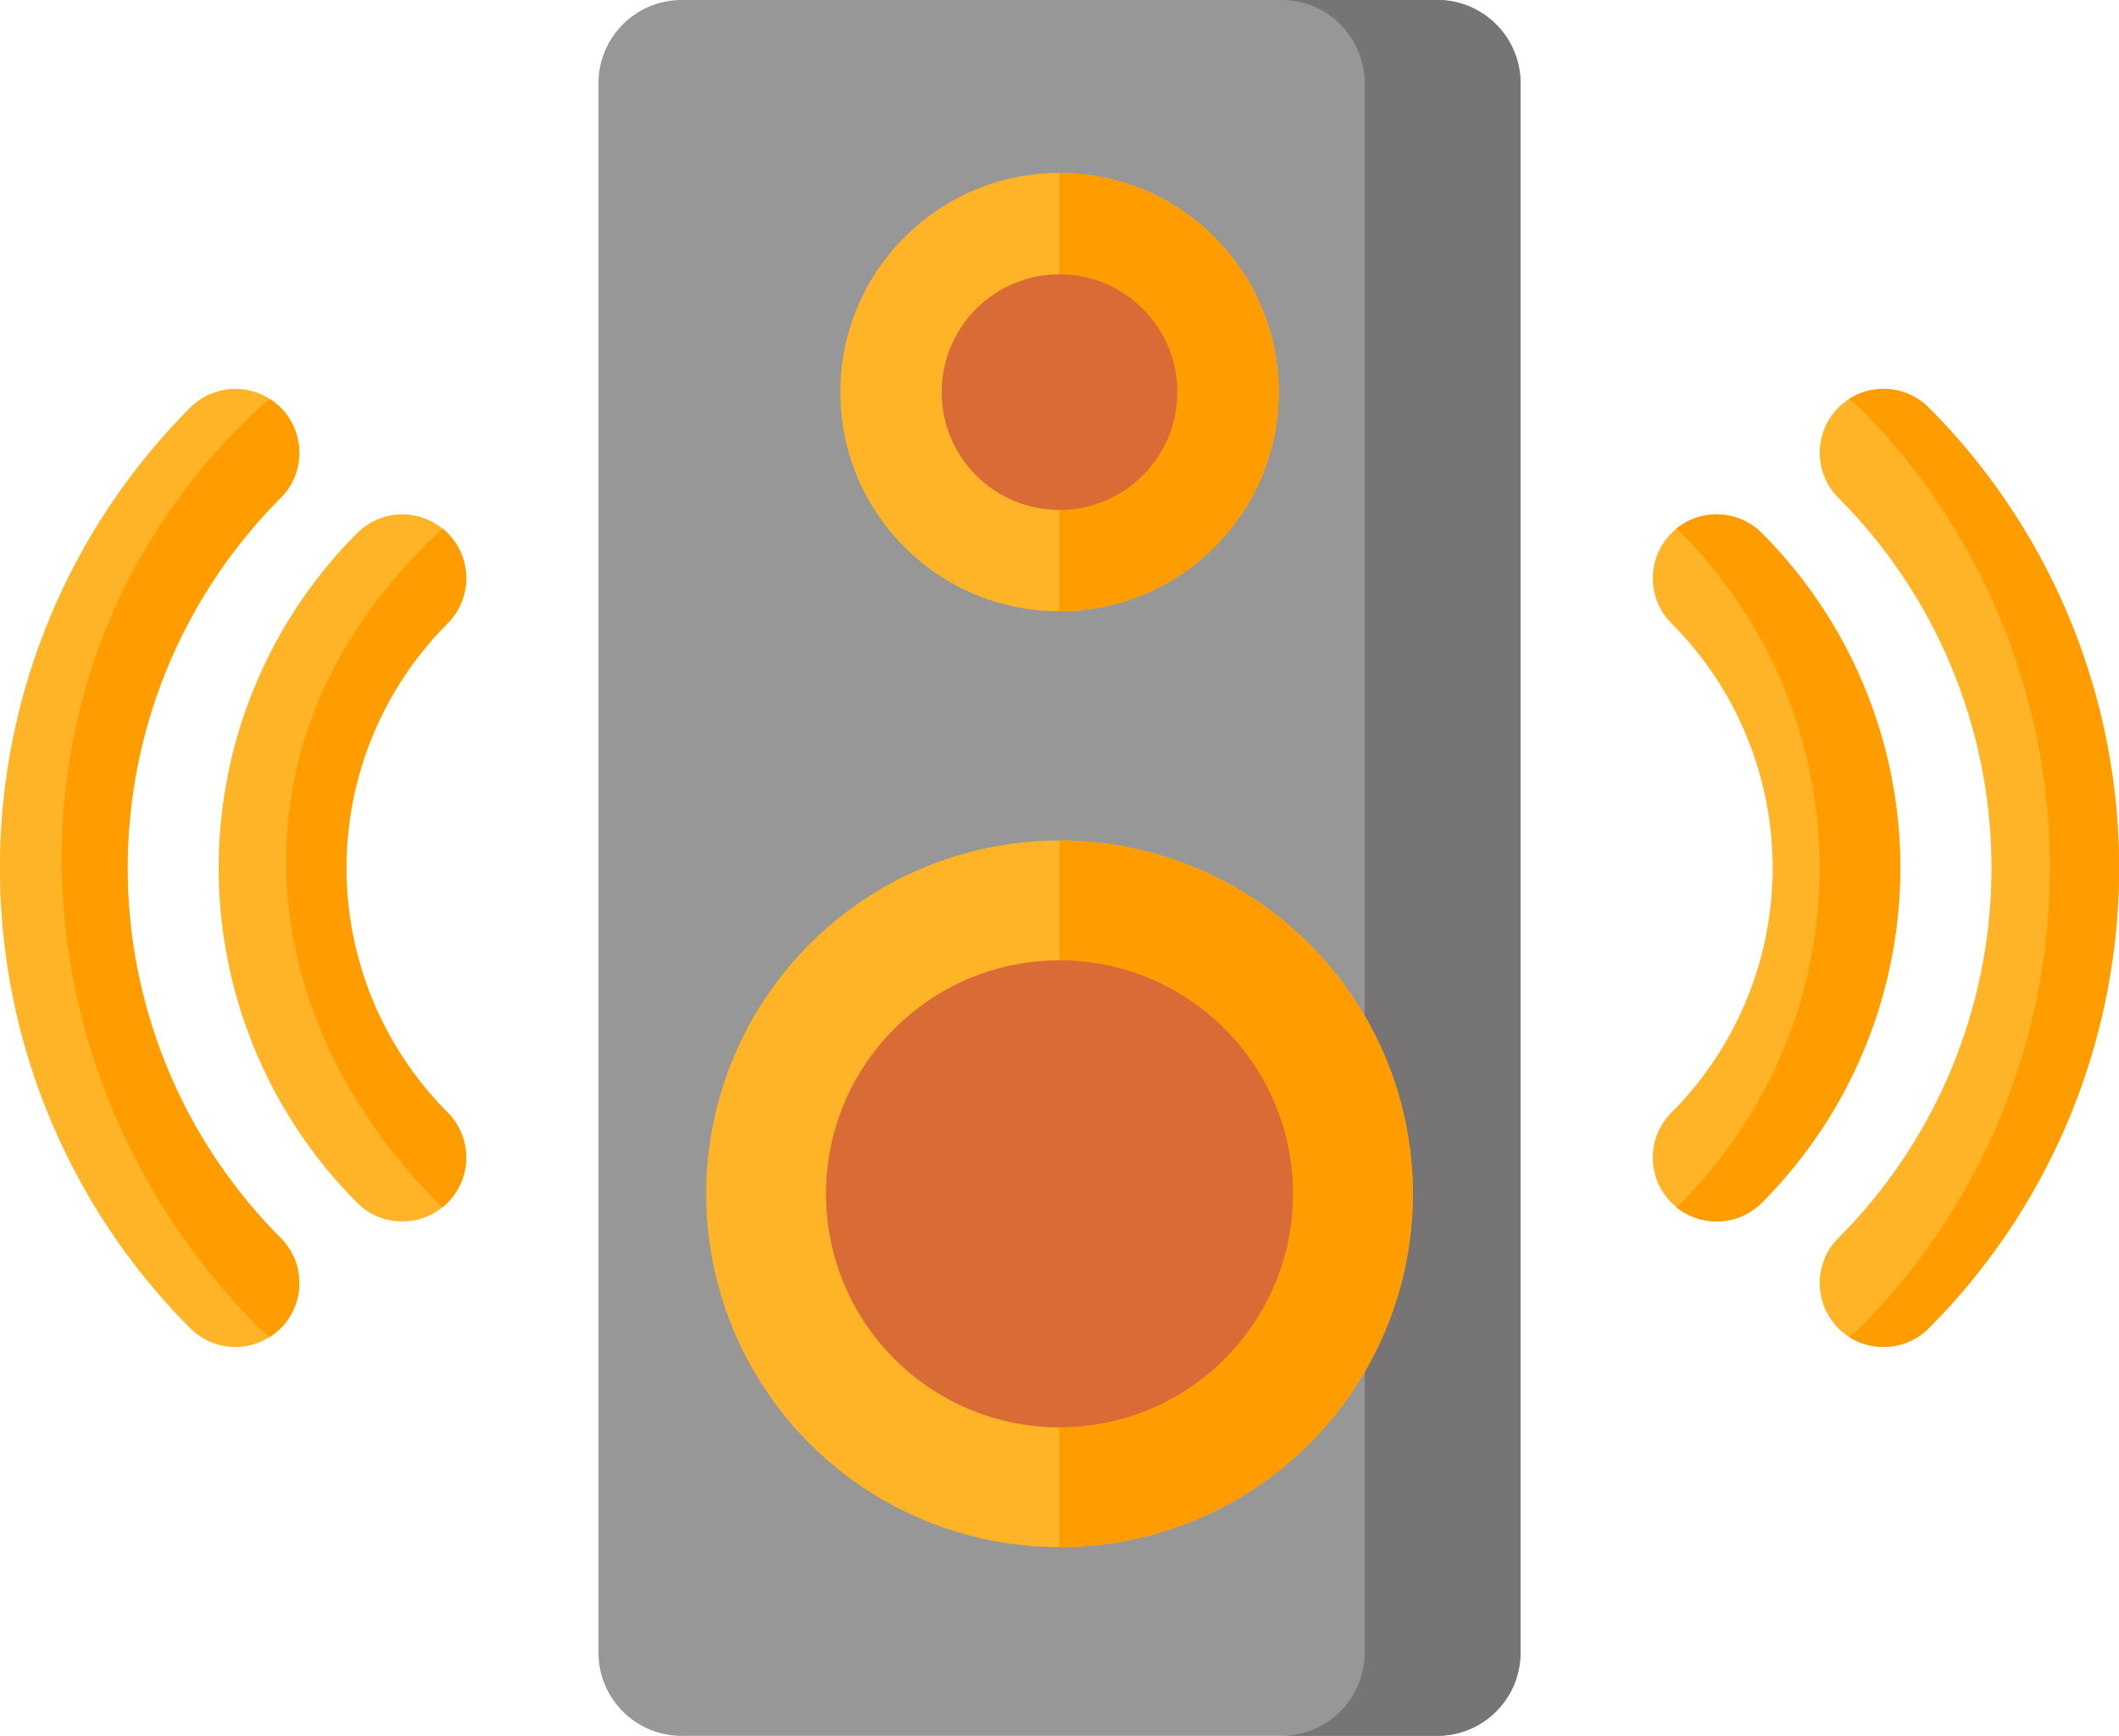 <svg id="altavoz" xmlns="http://www.w3.org/2000/svg" width="112.867" height="92.453" viewBox="0 0 112.867 92.453">
  <path id="Path_192" data-name="Path 192" d="M189.283,138.755H149.038a4.434,4.434,0,0,1-4.434-4.434V50.736a4.434,4.434,0,0,1,4.434-4.434h40.245a4.434,4.434,0,0,1,4.434,4.434v83.585A4.433,4.433,0,0,1,189.283,138.755Z" transform="translate(-112.727 -46.302)" fill="#979797"/>
  <path id="Path_193" data-name="Path 193" d="M317.93,46.3h-8.3a4.434,4.434,0,0,1,4.434,4.434v83.585a4.434,4.434,0,0,1-4.434,4.434h8.3a4.434,4.434,0,0,0,4.434-4.434V50.736A4.434,4.434,0,0,0,317.93,46.3Z" transform="translate(-241.374 -46.302)" fill="#767474"/>
  <circle id="Ellipse_12" data-name="Ellipse 12" cx="18.819" cy="18.819" r="18.819" transform="translate(37.614 44.765)" fill="#ffb427"/>
  <path id="Path_194" data-name="Path 194" d="M274.818,268.187A18.818,18.818,0,0,0,256,249.369v37.637A18.819,18.819,0,0,0,274.818,268.187Z" transform="translate(-199.566 -204.604)" fill="#ff9d00"/>
  <circle id="Ellipse_13" data-name="Ellipse 13" cx="12.437" cy="12.437" r="12.437" transform="translate(43.996 51.147)" fill="#d96b37"/>
  <circle id="Ellipse_14" data-name="Ellipse 14" cx="11.674" cy="11.674" r="11.674" transform="translate(44.759 9.211)" fill="#ffb427"/>
  <path id="Path_195" data-name="Path 195" d="M267.674,99.763A11.674,11.674,0,0,0,256,88.089v23.347A11.674,11.674,0,0,0,267.674,99.763Z" transform="translate(-199.566 -78.877)" fill="#ff9d00"/>
  <circle id="Ellipse_15" data-name="Ellipse 15" cx="6.276" cy="6.276" r="6.276" transform="translate(50.157 14.609)" fill="#d96b37"/>
  <path id="Path_196" data-name="Path 196" d="M443.069,191.29a3.4,3.4,0,0,1-2.4-5.806,27.9,27.9,0,0,0,0-39.415,3.4,3.4,0,0,1,4.81-4.81,34.712,34.712,0,0,1,0,49.034A3.39,3.39,0,0,1,443.069,191.29Z" transform="translate(-342.746 -119.55)" fill="#ffb427"/>
  <path id="Path_197" data-name="Path 197" d="M450.991,141.262a3.4,3.4,0,0,0-4.246-.454,3.41,3.41,0,0,1,.564.454,34.712,34.712,0,0,1,0,49.034,3.4,3.4,0,0,1-.564.454,3.4,3.4,0,0,0,4.246-.454A34.712,34.712,0,0,0,450.991,141.262Z" transform="translate(-348.263 -119.553)" fill="#ff9d00"/>
  <path id="Path_198" data-name="Path 198" d="M402.743,208.244a3.4,3.4,0,0,1-2.4-5.806,18.438,18.438,0,0,0,0-26.046,3.4,3.4,0,0,1,4.81-4.81,25.247,25.247,0,0,1,0,35.665A3.39,3.39,0,0,1,402.743,208.244Z" transform="translate(-311.31 -143.189)" fill="#ffb427"/>
  <path id="Path_199" data-name="Path 199" d="M409.586,171.583a3.4,3.4,0,0,0-4.55-.234,3.451,3.451,0,0,1,.259.234,25.247,25.247,0,0,1,0,35.665,3.461,3.461,0,0,1-.259.234,3.4,3.4,0,0,0,4.55-.234A25.247,25.247,0,0,0,409.586,171.583Z" transform="translate(-315.749 -143.19)" fill="#ff9d00"/>
  <path id="Path_200" data-name="Path 200" d="M12.543,191.29a3.4,3.4,0,0,0,2.4-5.806,27.9,27.9,0,0,1,0-39.415,3.4,3.4,0,1,0-4.81-4.81,34.712,34.712,0,0,0,0,49.034A3.39,3.39,0,0,0,12.543,191.29Z" transform="translate(0.001 -119.55)" fill="#ffb427"/>
  <path id="Path_201" data-name="Path 201" d="M26.58,147.988a3.4,3.4,0,0,0-.564-5.264,4.161,4.161,0,0,0-.564.454c-14.556,13.5-13.519,35.516,0,49.034a3.4,3.4,0,0,0,.564.454,3.4,3.4,0,0,0,.564-5.263A27.9,27.9,0,0,1,26.58,147.988Z" transform="translate(-11.631 -121.468)" fill="#ff9d00"/>
  <path id="Path_202" data-name="Path 202" d="M62.645,208.244a3.4,3.4,0,0,0,2.4-5.806,18.438,18.438,0,0,1,0-26.046,3.4,3.4,0,0,0-4.81-4.81,25.247,25.247,0,0,0,0,35.665A3.39,3.39,0,0,0,62.645,208.244Z" transform="translate(-41.212 -143.189)" fill="#ffb427"/>
  <path id="Path_203" data-name="Path 203" d="M77.741,179.082a3.4,3.4,0,0,0,0-4.81,3.443,3.443,0,0,0-.261-.236h0c-.09.073-.174.153-.259.234-11.666,11-9.833,25.832,0,35.665a3.439,3.439,0,0,0,.259.234,3.442,3.442,0,0,0,.259-.234,3.4,3.4,0,0,0,0-4.81A18.439,18.439,0,0,1,77.741,179.082Z" transform="translate(-53.903 -145.879)" fill="#ff9d00"/>
</svg>
